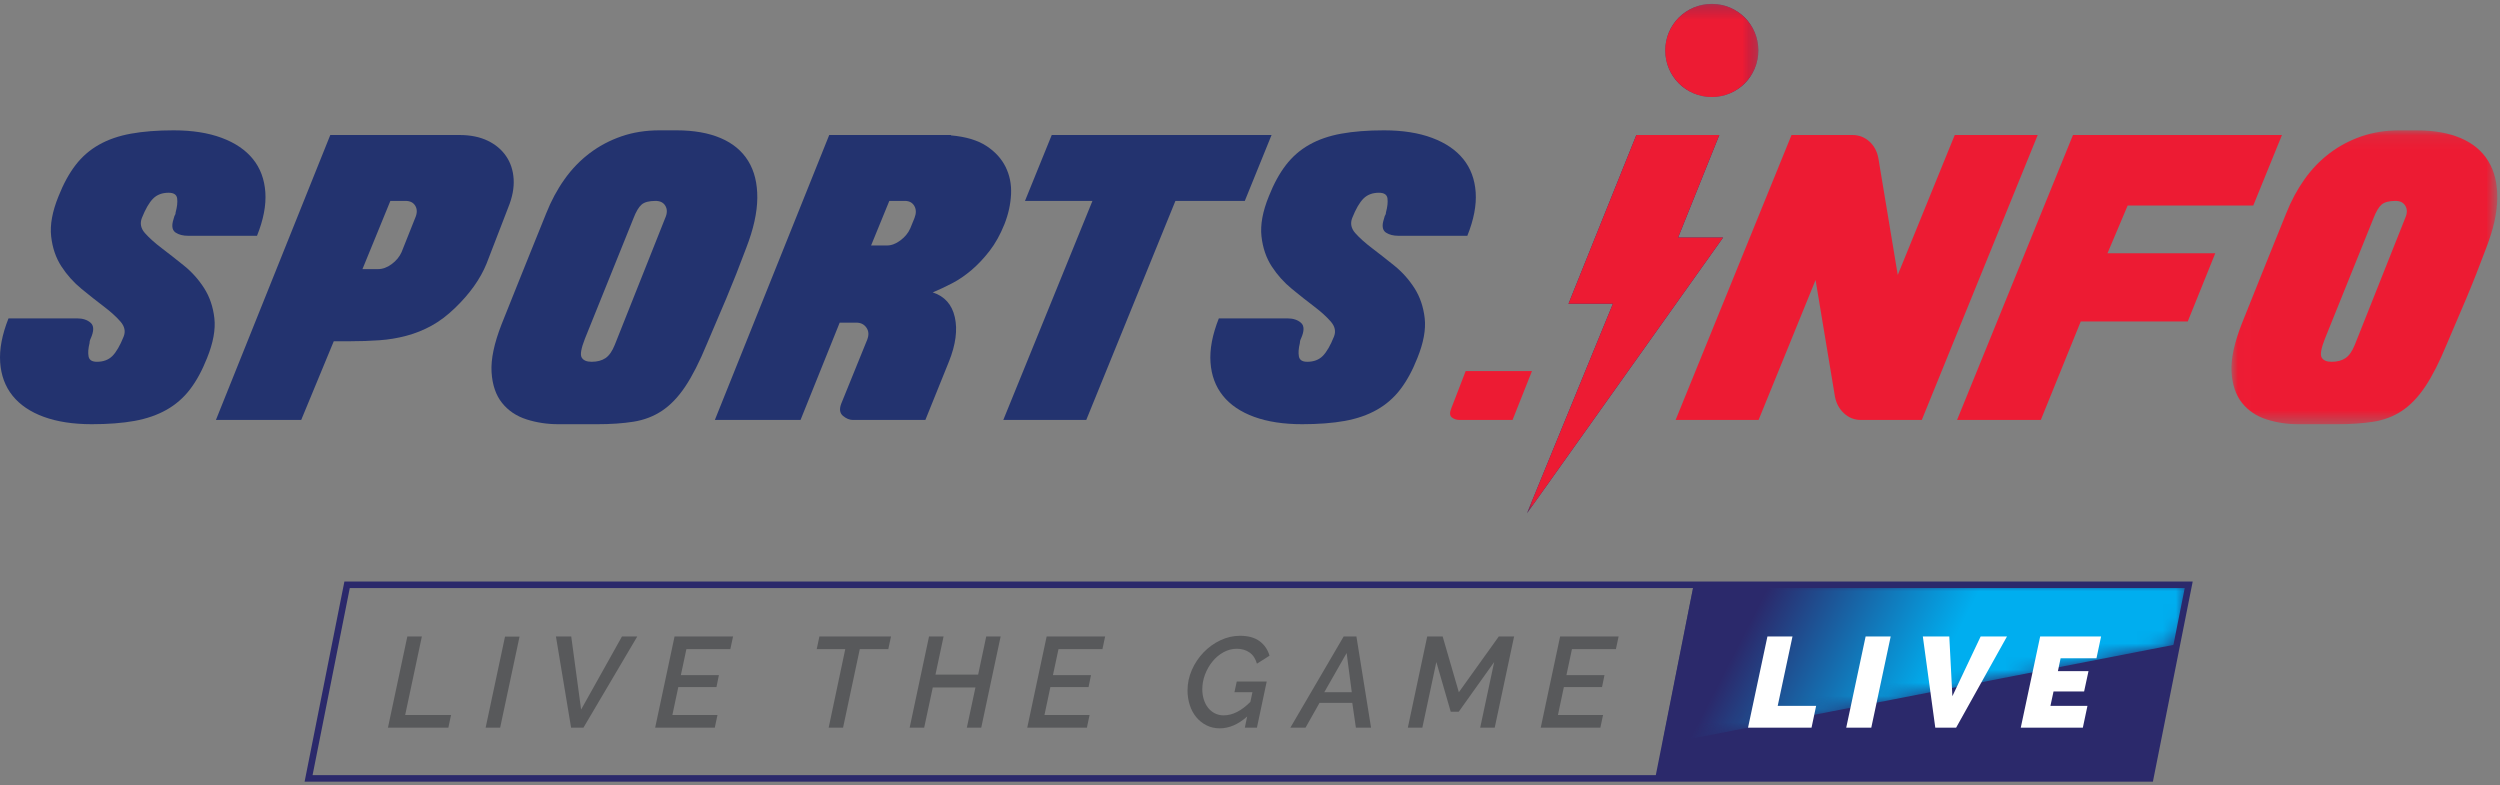 <?xml version="1.0" encoding="UTF-8"?>
<svg width="191px" height="60px" viewBox="0 0 191 60" version="1.1" xmlns="http://www.w3.org/2000/svg" xmlns:xlink="http://www.w3.org/1999/xlink">
    <rect x="0" y="0" width="191" height="60" fill="#808080" stroke="none"/>
    <!-- Generator: Sketch 57.1 (83088) - https://sketch.com -->
    <title>Asset 2</title>
    <desc>Created with Sketch.</desc>
    <defs>
        <polygon id="path-1" points="0.01 0.096 20.322 0.096 20.322 22.548 0.01 22.548"></polygon>
        <polygon id="path-3" points="0.188 0.255 7.302 0.255 7.302 7.369 0.188 7.369"></polygon>
        <polygon id="path-5" points="0.035 0.255 17.715 0.255 17.715 39.178 0.035 39.178"></polygon>
        <polygon id="path-7" points="2.658 0.009 0.25 12.201 39.564 4.552 40.48 0.009"></polygon>
        <linearGradient x1="13.537%" y1="44.335%" x2="52.946%" y2="50.458%" id="linearGradient-9">
            <stop stop-color="#2B296B" offset="0%"></stop>
            <stop stop-color="#00AEEF" offset="100%"></stop>
        </linearGradient>
    </defs>
    <g id="Home" stroke="none" stroke-width="1" fill="none" fill-rule="evenodd">
        <g id="Asset-2">
            <g id="Group-32" transform="translate(0, 0.043)">
                <path d="M13.267,9.914 C14.689,9.914 15.913,10.107 16.94,10.49 C17.967,10.872 18.762,11.412 19.325,12.109 C19.887,12.805 20.203,13.65 20.272,14.645 C20.341,15.639 20.128,16.748 19.635,17.971 L14.364,17.971 C13.988,17.971 13.677,17.892 13.431,17.735 C13.183,17.576 13.109,17.29 13.208,16.876 C13.228,16.798 13.248,16.727 13.267,16.669 C13.287,16.608 13.307,16.539 13.327,16.461 C13.385,16.383 13.416,16.293 13.416,16.195 C13.534,15.76 13.573,15.399 13.534,15.114 C13.494,14.827 13.277,14.683 12.883,14.683 C12.388,14.683 11.994,14.832 11.698,15.129 C11.401,15.426 11.114,15.92 10.838,16.613 C10.68,17.028 10.76,17.414 11.076,17.769 C11.391,18.125 11.816,18.507 12.349,18.912 C12.883,19.317 13.45,19.763 14.053,20.248 C14.654,20.732 15.167,21.304 15.593,21.967 C16.017,22.63 16.278,23.396 16.378,24.267 C16.476,25.137 16.289,26.156 15.815,27.322 C15.439,28.273 15.005,29.069 14.511,29.712 C14.018,30.354 13.42,30.874 12.719,31.268 C12.018,31.664 11.204,31.946 10.276,32.115 C9.348,32.282 8.262,32.366 7.018,32.366 C5.596,32.366 4.372,32.178 3.345,31.804 C2.318,31.428 1.524,30.89 0.96,30.19 C0.398,29.489 0.082,28.639 0.013,27.642 C-0.056,26.645 0.156,25.524 0.65,24.281 L5.892,24.281 C6.326,24.281 6.672,24.394 6.928,24.621 C7.185,24.848 7.185,25.248 6.928,25.821 C6.889,25.9 6.865,25.968 6.855,26.028 C6.845,26.087 6.84,26.137 6.84,26.176 C6.741,26.571 6.716,26.907 6.766,27.184 C6.815,27.459 7.028,27.597 7.403,27.597 C7.897,27.597 8.291,27.45 8.588,27.154 C8.884,26.857 9.169,26.363 9.447,25.672 C9.604,25.278 9.525,24.898 9.21,24.532 C8.894,24.167 8.469,23.782 7.936,23.376 C7.403,22.973 6.835,22.524 6.232,22.03 C5.63,21.536 5.117,20.964 4.693,20.312 C4.268,19.659 4.006,18.895 3.908,18.016 C3.809,17.137 3.996,16.116 4.471,14.951 C4.845,14.004 5.28,13.208 5.774,12.567 C6.267,11.925 6.865,11.406 7.566,11.011 C8.267,10.616 9.081,10.335 10.01,10.168 C10.937,10 12.023,9.914 13.267,9.914" id="Fill-1" fill="#23336F"></path>
                <path d="M31.72,16.608 C31.877,16.254 31.882,15.947 31.734,15.691 C31.587,15.435 31.335,15.306 30.979,15.306 L29.824,15.306 L27.691,20.518 L28.876,20.518 C29.232,20.518 29.582,20.391 29.928,20.134 C30.274,19.877 30.525,19.571 30.683,19.215 L31.72,16.608 Z M35.096,10.271 C35.926,10.271 36.641,10.414 37.244,10.699 C37.846,10.986 38.32,11.381 38.665,11.885 C39.011,12.387 39.203,12.976 39.243,13.647 C39.282,14.318 39.144,15.039 38.828,15.81 L37.17,20.105 C36.696,21.27 35.896,22.395 34.77,23.48 C34.178,24.054 33.575,24.508 32.964,24.843 C32.351,25.179 31.709,25.436 31.038,25.613 C30.367,25.791 29.681,25.905 28.98,25.953 C28.279,26.003 27.544,26.028 26.773,26.028 L25.5,26.028 L23.012,32.041 L16.496,32.041 L25.234,10.271 L35.096,10.271 Z" id="Fill-3" fill="#23336F"></path>
                <path d="M50.824,16.608 C50.982,16.254 50.987,15.947 50.839,15.691 C50.691,15.435 50.439,15.306 50.083,15.306 C49.59,15.306 49.235,15.4 49.018,15.587 C48.8,15.775 48.592,16.125 48.395,16.639 L44.693,25.821 C44.397,26.571 44.313,27.055 44.441,27.272 C44.569,27.49 44.821,27.597 45.197,27.597 C45.631,27.597 45.986,27.503 46.262,27.316 C46.539,27.129 46.776,26.788 46.973,26.294 L50.824,16.608 Z M51.683,9.914 C53.006,9.914 54.131,10.112 55.059,10.507 C55.987,10.902 56.689,11.485 57.162,12.255 C57.637,13.026 57.868,13.968 57.858,15.083 C57.848,16.2 57.567,17.468 57.015,18.889 C56.5,20.272 55.992,21.561 55.489,22.755 C54.986,23.95 54.486,25.119 53.993,26.265 C53.44,27.607 52.892,28.684 52.35,29.493 C51.807,30.303 51.214,30.921 50.572,31.344 C49.931,31.77 49.209,32.044 48.41,32.174 C47.611,32.302 46.687,32.366 45.641,32.366 L42.65,32.366 C41.8,32.366 40.991,32.243 40.221,31.996 C39.45,31.749 38.828,31.329 38.355,30.737 C37.881,30.145 37.614,29.36 37.555,28.383 C37.496,27.405 37.752,26.186 38.324,24.724 L39.45,21.911 C39.786,21.081 40.151,20.173 40.546,19.185 C40.94,18.199 41.336,17.221 41.731,16.254 C42.106,15.306 42.57,14.442 43.123,13.662 C43.676,12.881 44.318,12.215 45.048,11.663 C45.779,11.11 46.589,10.681 47.477,10.374 C48.366,10.068 49.332,9.914 50.379,9.914 L51.683,9.914 Z" id="Fill-5" fill="#23336F"></path>
                <path d="M69.869,16.608 C70.007,16.254 70.002,15.947 69.854,15.691 C69.706,15.435 69.464,15.306 69.129,15.306 L67.944,15.306 L66.551,18.711 L67.767,18.711 C68.101,18.711 68.442,18.584 68.787,18.327 C69.133,18.07 69.385,17.764 69.543,17.409 L69.869,16.608 Z M72.653,10.3 C73.779,10.4 74.677,10.666 75.349,11.1 C76.019,11.535 76.513,12.073 76.83,12.714 C77.145,13.355 77.284,14.057 77.244,14.817 C77.204,15.577 77.037,16.333 76.74,17.083 C76.424,17.873 76.049,18.549 75.615,19.112 C75.181,19.675 74.722,20.163 74.238,20.578 C73.753,20.992 73.255,21.334 72.742,21.6 C72.229,21.866 71.735,22.099 71.261,22.296 C72.169,22.592 72.732,23.224 72.949,24.192 C73.166,25.159 73.018,26.284 72.504,27.569 L70.698,32.041 L65.16,32.041 C64.903,32.041 64.651,31.937 64.404,31.73 C64.157,31.522 64.113,31.21 64.271,30.797 L66.255,25.909 C66.393,25.554 66.374,25.248 66.196,24.992 C66.018,24.734 65.761,24.607 65.426,24.607 L64.152,24.607 L61.161,32.041 L54.615,32.041 L63.353,10.271 L72.653,10.271 L72.653,10.3 Z" id="Fill-7" fill="#23336F"></path>
                <polygon id="Fill-9" fill="#23336F" points="95.103 15.306 89.802 15.306 82.99 32.041 76.652 32.041 83.463 15.306 78.309 15.306 80.353 10.271 97.147 10.271"></polygon>
                <path d="M105.736,9.914 C107.158,9.914 108.382,10.107 109.409,10.49 C110.436,10.872 111.231,11.412 111.794,12.109 C112.356,12.805 112.672,13.65 112.742,14.645 C112.81,15.639 112.597,16.748 112.104,17.971 L106.833,17.971 C106.457,17.971 106.146,17.892 105.899,17.735 C105.652,17.576 105.578,17.29 105.677,16.876 C105.697,16.798 105.717,16.727 105.736,16.669 C105.756,16.608 105.776,16.539 105.795,16.461 C105.854,16.383 105.885,16.293 105.885,16.195 C106.003,15.76 106.042,15.399 106.003,15.114 C105.963,14.827 105.746,14.683 105.351,14.683 C104.858,14.683 104.463,14.832 104.167,15.129 C103.87,15.426 103.584,15.92 103.308,16.613 C103.149,17.028 103.228,17.414 103.545,17.769 C103.86,18.125 104.285,18.507 104.818,18.912 C105.351,19.317 105.919,19.763 106.522,20.248 C107.123,20.732 107.636,21.304 108.062,21.967 C108.486,22.63 108.747,23.396 108.847,24.267 C108.945,25.137 108.758,26.156 108.283,27.322 C107.909,28.273 107.474,29.069 106.98,29.712 C106.487,30.354 105.889,30.874 105.188,31.268 C104.488,31.664 103.673,31.946 102.744,32.115 C101.816,32.282 100.731,32.366 99.487,32.366 C98.065,32.366 96.841,32.178 95.814,31.804 C94.787,31.428 93.993,30.89 93.429,30.19 C92.867,29.489 92.551,28.639 92.482,27.642 C92.413,26.645 92.625,25.524 93.119,24.281 L98.361,24.281 C98.795,24.281 99.141,24.394 99.397,24.621 C99.654,24.848 99.654,25.248 99.397,25.821 C99.358,25.9 99.333,25.968 99.324,26.028 C99.314,26.087 99.309,26.137 99.309,26.176 C99.21,26.571 99.186,26.907 99.235,27.184 C99.284,27.459 99.497,27.597 99.872,27.597 C100.366,27.597 100.76,27.45 101.057,27.154 C101.353,26.857 101.639,26.363 101.916,25.672 C102.073,25.278 101.994,24.898 101.678,24.532 C101.363,24.167 100.938,23.782 100.405,23.376 C99.872,22.973 99.304,22.524 98.702,22.03 C98.099,21.536 97.586,20.964 97.161,20.312 C96.737,19.659 96.475,18.895 96.377,18.016 C96.278,17.137 96.466,16.116 96.94,14.951 C97.314,14.004 97.749,13.208 98.243,12.567 C98.736,11.925 99.333,11.406 100.035,11.011 C100.736,10.616 101.55,10.335 102.479,10.168 C103.406,10 104.492,9.914 105.736,9.914" id="Fill-11" fill="#23336F"></path>
                <path d="M117.041,28.309 L115.559,32.041 L111.502,32.041 C111.285,32.041 111.092,31.977 110.924,31.849 C110.757,31.719 110.742,31.489 110.88,31.152 L111.976,28.309 L117.041,28.309 Z" id="Fill-13" fill="#ED1B33"></path>
                <path d="M155.681,10.271 L146.825,32.041 L142.175,32.041 C141.681,32.041 141.251,31.873 140.886,31.537 C140.521,31.202 140.289,30.777 140.191,30.263 L138.71,21.349 L134.356,32.041 L128.017,32.041 L136.873,10.271 L141.524,10.271 C142.017,10.271 142.446,10.433 142.812,10.76 C143.177,11.085 143.409,11.515 143.508,12.048 L144.989,20.964 L149.343,10.271 L155.681,10.271 Z" id="Fill-15" fill="#ED1B33"></path>
                <polygon id="Fill-17" fill="#ED1B33" points="174.342 10.271 172.149 15.661 162.553 15.661 161.013 19.305 169.247 19.305 167.144 24.518 158.969 24.518 155.918 32.041 149.52 32.041 158.376 10.271"></polygon>
                <g id="Group-21" transform="translate(170.472, 9.818)">
                    <mask id="mask-2" fill="white">
                        <use xlink:href="#path-1"></use>
                    </mask>
                    <g id="Clip-20"></g>
                    <path d="M13.288,6.791 C13.446,6.436 13.451,6.129 13.302,5.873 C13.155,5.617 12.903,5.488 12.547,5.488 C12.054,5.488 11.698,5.582 11.481,5.769 C11.264,5.958 11.056,6.307 10.859,6.821 L7.157,16.003 C6.86,16.753 6.776,17.237 6.905,17.455 C7.033,17.672 7.285,17.78 7.661,17.78 C8.094,17.78 8.449,17.685 8.726,17.498 C9.003,17.311 9.24,16.97 9.438,16.477 L13.288,6.791 Z M14.147,0.096 C15.469,0.096 16.595,0.294 17.523,0.69 C18.451,1.084 19.152,1.667 19.626,2.438 C20.1,3.208 20.332,4.151 20.322,5.265 C20.311,6.382 20.031,7.65 19.478,9.072 C18.964,10.454 18.456,11.743 17.953,12.937 C17.449,14.132 16.95,15.301 16.456,16.447 C15.904,17.79 15.356,18.866 14.814,19.675 C14.271,20.485 13.677,21.103 13.036,21.527 C12.394,21.952 11.673,22.227 10.873,22.356 C10.074,22.484 9.151,22.548 8.104,22.548 L5.113,22.548 C4.264,22.548 3.454,22.426 2.684,22.178 C1.914,21.932 1.292,21.512 0.818,20.919 C0.345,20.327 0.077,19.542 0.018,18.565 C-0.04,17.587 0.216,16.368 0.788,14.906 L1.914,12.093 C2.25,11.263 2.615,10.355 3.01,9.367 C3.404,8.381 3.799,7.404 4.195,6.436 C4.569,5.488 5.034,4.624 5.587,3.844 C6.139,3.063 6.781,2.397 7.512,1.845 C8.242,1.292 9.052,0.863 9.941,0.557 C10.829,0.251 11.797,0.096 12.843,0.096 L14.147,0.096 Z" id="Fill-19" fill="#ED1B33" mask="url(#mask-2)"></path>
                </g>
                <polygon id="Fill-22" fill="#23336F" points="116.659 39.177 123.227 23.161 119.834 23.161 125.019 10.269 131.356 10.269 128.207 18.104 131.644 18.104"></polygon>
                <g id="Group-26" transform="translate(127.036, 0)">
                    <mask id="mask-4" fill="white">
                        <use xlink:href="#path-3"></use>
                    </mask>
                    <g id="Clip-25"></g>
                    <path d="M7.302,3.812 C7.302,5.776 5.709,7.369 3.745,7.369 C1.781,7.369 0.188,5.776 0.188,3.812 C0.188,1.848 1.781,0.255 3.745,0.255 C5.709,0.255 7.302,1.848 7.302,3.812" id="Fill-24" fill="#23336F" mask="url(#mask-4)"></path>
                </g>
                <g id="Group-29" transform="translate(116.623, 0)">
                    <mask id="mask-6" fill="white">
                        <use xlink:href="#path-5"></use>
                    </mask>
                    <g id="Clip-28"></g>
                    <path d="M14.158,0.255 C12.194,0.255 10.601,1.848 10.601,3.812 C10.601,5.776 12.194,7.369 14.158,7.369 C16.122,7.369 17.715,5.776 17.715,3.812 C17.715,1.848 16.122,0.255 14.158,0.255 L14.158,0.255 Z M0.035,39.178 L6.604,23.161 L3.211,23.161 L8.396,10.269 L14.733,10.269 L11.584,18.104 L15.021,18.104 L0.035,39.178 Z" id="Fill-27" fill="#ED1B33" mask="url(#mask-6)"></path>
                </g>
                <polygon id="Fill-30" fill="#2B296B" points="164.276 59.427 126.454 59.427 129.396 44.635 167.218 44.635"></polygon>
            </g>
            <g id="Group-35" transform="translate(126.738, 44.669)">
                <mask id="mask-8" fill="white">
                    <use xlink:href="#path-7"></use>
                </mask>
                <g id="Clip-34"></g>
                <polygon id="Fill-33" fill="url(#linearGradient-9)" mask="url(#mask-8)" points="2.658 0.009 0.25 12.201 39.564 4.552 40.48 0.009"></polygon>
            </g>
            <g id="Group-68" transform="translate(23.503, 44.669)">
                <polygon id="Stroke-36" stroke="#2B296B" stroke-width="0.5" points="140.773 14.801 0.073 14.801 3.015 0.009 143.715 0.009"></polygon>
                <polygon id="Fill-38" fill="#58595B" points="7.618 3.955 8.728 3.955 7.452 9.955 10.957 9.955 10.751 10.927 6.136 10.927"></polygon>
                <polygon id="Fill-40" fill="#58595B" points="15.081 3.965 16.191 3.965 14.708 10.927 13.599 10.927"></polygon>
                <polygon id="Fill-42" fill="#58595B" points="18.97 3.955 20.139 3.955 20.894 9.542 24.017 3.955 25.186 3.955 21.071 10.927 20.129 10.927"></polygon>
                <polygon id="Fill-44" fill="#58595B" points="28.034 3.955 32.502 3.955 32.295 4.927 28.937 4.927 28.515 6.91 31.421 6.91 31.235 7.824 28.319 7.824 27.867 9.955 31.313 9.955 31.107 10.927 26.551 10.927"></polygon>
                <polygon id="Fill-46" fill="#58595B" points="41.074 4.927 38.894 4.927 39.1 3.955 44.57 3.955 44.363 4.927 42.184 4.927 40.907 10.927 39.807 10.927"></polygon>
                <polygon id="Fill-48" fill="#58595B" points="47.476 3.955 48.586 3.955 47.967 6.871 51.227 6.871 51.846 3.955 52.946 3.955 51.463 10.927 50.363 10.927 51.021 7.853 47.761 7.853 47.103 10.927 45.994 10.927"></polygon>
                <polygon id="Fill-50" fill="#58595B" points="56.461 3.955 60.929 3.955 60.723 4.927 57.365 4.927 56.942 6.91 59.849 6.91 59.662 7.824 56.746 7.824 56.294 9.955 59.741 9.955 59.535 10.927 54.978 10.927"></polygon>
                <path d="M71.78,10.073 C71.099,10.675 70.402,10.976 69.688,10.976 C69.315,10.976 68.976,10.899 68.672,10.745 C68.368,10.591 68.107,10.383 67.891,10.122 C67.675,9.86 67.51,9.552 67.396,9.198 C67.281,8.845 67.224,8.472 67.224,8.079 C67.224,7.536 67.335,7.012 67.558,6.508 C67.78,6.004 68.078,5.559 68.451,5.172 C68.824,4.786 69.251,4.478 69.733,4.249 C70.214,4.02 70.713,3.905 71.23,3.905 C71.865,3.905 72.367,4.045 72.738,4.323 C73.107,4.601 73.358,4.97 73.488,5.428 L72.526,6.037 C72.421,5.657 72.233,5.372 71.962,5.182 C71.69,4.992 71.364,4.897 70.984,4.897 C70.631,4.897 70.294,4.986 69.973,5.162 C69.652,5.339 69.372,5.573 69.134,5.865 C68.895,6.156 68.705,6.487 68.564,6.856 C68.423,7.227 68.353,7.604 68.353,7.991 C68.353,8.266 68.39,8.524 68.466,8.766 C68.541,9.009 68.649,9.22 68.79,9.4 C68.931,9.58 69.102,9.722 69.306,9.827 C69.508,9.931 69.734,9.984 69.983,9.984 C70.664,9.984 71.345,9.64 72.025,8.953 L72.183,8.217 L70.808,8.217 L70.984,7.401 L73.273,7.401 L72.526,10.927 L71.603,10.927 L71.78,10.073 Z" id="Fill-52" fill="#58595B"></path>
                <path d="M79.773,8.217 L79.38,5.222 L77.672,8.217 L79.773,8.217 Z M79.155,3.955 L80.127,3.955 L81.246,10.927 L80.087,10.927 L79.812,9.031 L77.308,9.031 L76.238,10.927 L75.079,10.927 L79.155,3.955 Z" id="Fill-54" fill="#58595B"></path>
                <polygon id="Fill-56" fill="#58595B" points="85.537 3.955 86.715 3.955 87.953 8.217 91.007 3.955 92.175 3.955 90.693 10.927 89.583 10.927 90.653 5.909 87.943 9.709 87.334 9.709 86.234 5.909 85.164 10.927 84.055 10.927"></polygon>
                <polygon id="Fill-58" fill="#58595B" points="95.691 3.955 100.159 3.955 99.952 4.927 96.594 4.927 96.172 6.91 99.079 6.91 98.892 7.824 95.976 7.824 95.524 9.955 98.97 9.955 98.764 10.927 94.208 10.927"></polygon>
                <polygon id="Fill-60" fill="#FFFFFF" points="111.529 3.955 113.444 3.955 112.314 9.257 115.25 9.257 114.897 10.927 110.046 10.927"></polygon>
                <polygon id="Fill-62" fill="#FFFFFF" points="119.031 3.955 120.946 3.955 119.463 10.927 117.548 10.927"></polygon>
                <polygon id="Fill-64" fill="#FFFFFF" points="123.401 3.955 125.423 3.955 125.659 8.521 127.82 3.955 129.832 3.955 125.944 10.927 124.353 10.927"></polygon>
                <polygon id="Fill-66" fill="#FFFFFF" points="132.366 3.955 137.021 3.955 136.667 5.624 133.927 5.624 133.721 6.606 136.058 6.606 135.724 8.158 133.387 8.158 133.151 9.257 135.979 9.257 135.626 10.927 130.883 10.927"></polygon>
            </g>
        </g>
    </g>
</svg>